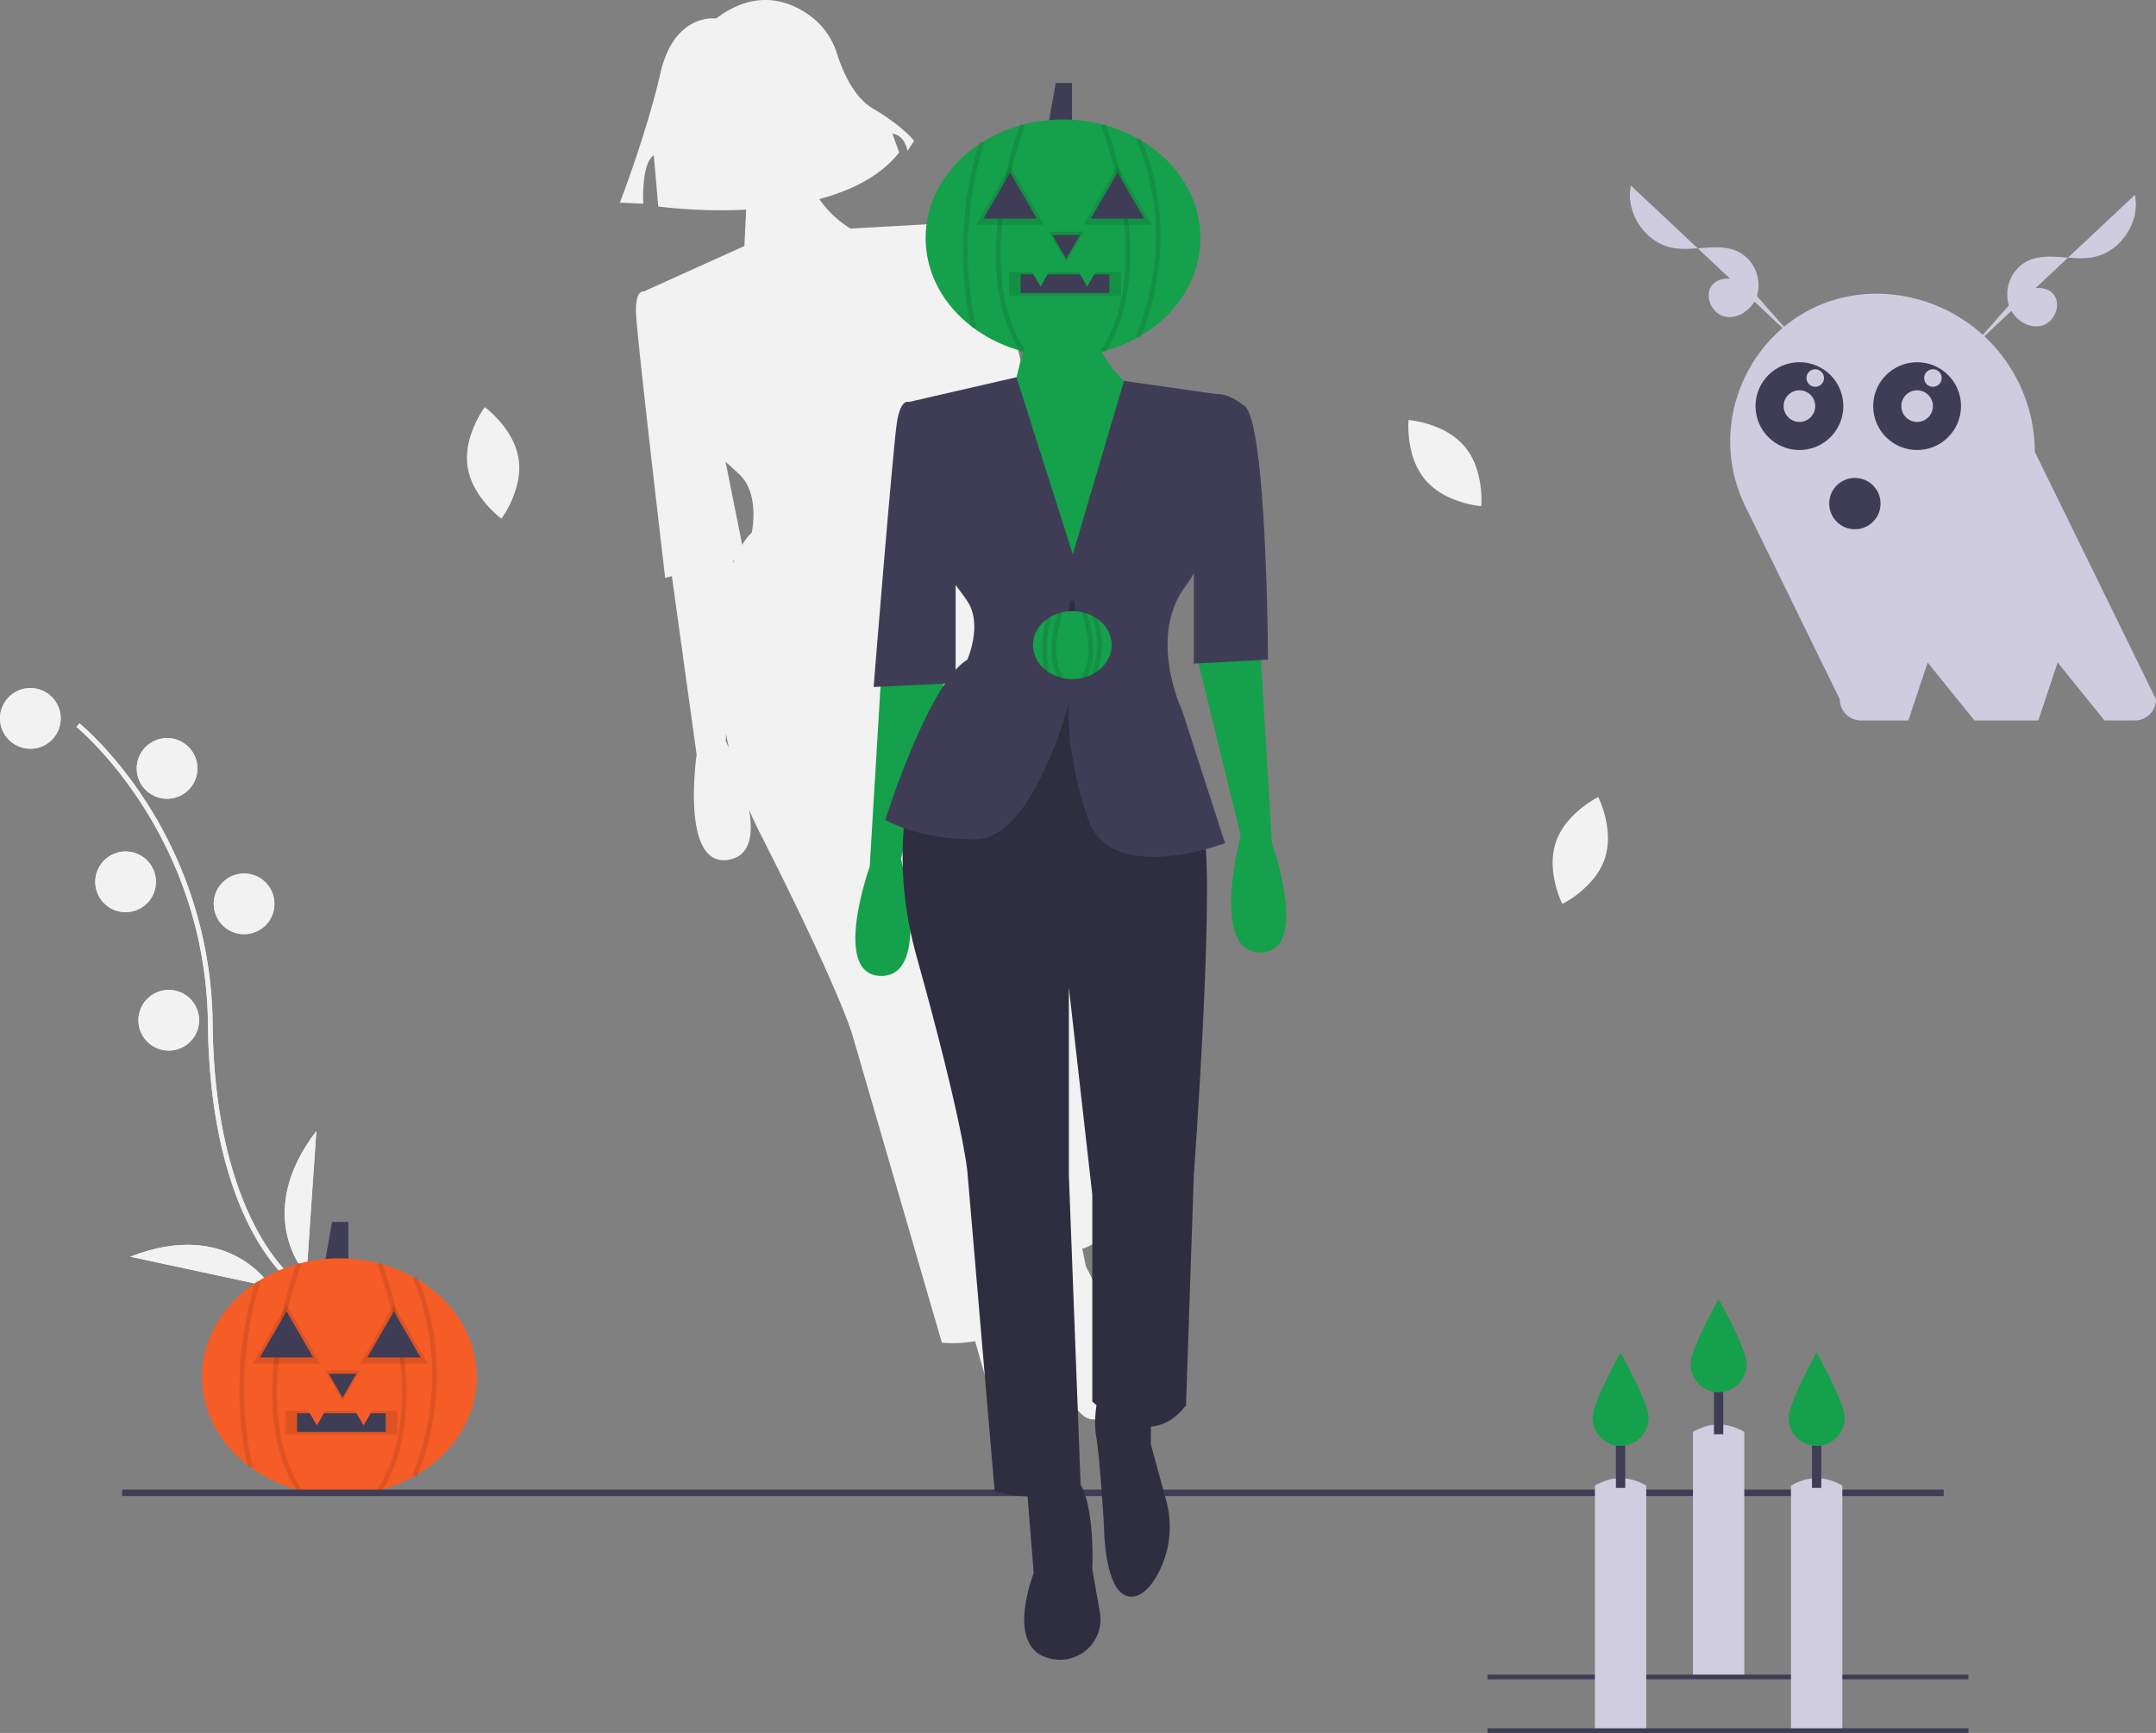 <svg xmlns="http://www.w3.org/2000/svg" id="a459ef9b-1256-47f1-bc02-209a212ce3b2" data-name="Layer 1" width="923.625" height="742.575" viewBox="0 0 923.625 742.575" class="injected-svg gridItem__media" xmlns:xlink="http://www.w3.org/1999/xlink"><rect x="0" y="0" width="923.625" height="742.575" fill="#808080" stroke="none"/><title>spooky_self</title><circle cx="13.004" cy="307.835" r="13" fill="#F2F2F2"></circle><circle cx="104.562" cy="387.303" r="13" fill="#F2F2F2"></circle><circle cx="53.808" cy="377.864" r="13" fill="#F2F2F2"></circle><path d="M261.991,627.357c-.349-.268-8.638-6.764-17.113-23.607-7.775-15.453-17.139-42.936-17.594-86.112-.863-81.794-55.777-126.979-56.332-127.425l1.256-1.557c.141.113,14.243,11.595,28.234,33.126a179.061,179.061,0,0,1,28.843,95.836c.861,81.654,33.597,107.9,33.927,108.156Z" transform="translate(-138.188 -78.713)" fill="#F2F2F2"></path><circle cx="71.575" cy="329.27" r="13" fill="#F2F2F2"></circle><circle cx="72.292" cy="437.18" r="13" fill="#F2F2F2"></circle><path d="M269.494,624.99s-23.604-25.216,4.205-61.598Z" transform="translate(-138.188 -78.713)" fill="#F2F2F2"></path><path d="M254.36,630.177s-17.718-29.649-60.364-12.967Z" transform="translate(-138.188 -78.713)" fill="#F2F2F2"></path><circle cx="13.004" cy="307.835" r="13" fill="#F2F2F2"></circle><circle cx="104.562" cy="387.303" r="13" fill="#F2F2F2"></circle><circle cx="53.808" cy="377.864" r="13" fill="#F2F2F2"></circle><path d="M261.991,627.357c-.349-.268-8.638-6.764-17.113-23.607-7.775-15.453-17.139-42.936-17.594-86.112-.863-81.794-55.777-126.979-56.332-127.425l1.256-1.557c.141.113,14.243,11.595,28.234,33.126a179.061,179.061,0,0,1,28.843,95.836c.861,81.654,33.597,107.9,33.927,108.156Z" transform="translate(-138.188 -78.713)" fill="#F2F2F2"></path><circle cx="71.575" cy="329.27" r="13" fill="#F2F2F2"></circle><circle cx="72.292" cy="437.18" r="13" fill="#F2F2F2"></circle><path d="M269.494,624.99s-23.604-25.216,4.205-61.598Z" transform="translate(-138.188 -78.713)" fill="#F2F2F2"></path><path d="M254.36,630.177s-17.718-29.649-60.364-12.967Z" transform="translate(-138.188 -78.713)" fill="#F2F2F2"></path><polygon points="149.249 540.575 139.249 540.575 142.249 523.575 149.249 523.575 149.249 540.575" fill="#3F3D56"></polygon><ellipse cx="145.394" cy="589.993" rx="58.856" ry="50.791" fill="#F65C26"></ellipse><path d="M244.463,707.611c-9.952-42.7,3.267-79.849,3.402-80.219l1.879.684c-.132.365-13.145,36.981-3.333,79.082Z" transform="translate(-138.188 -78.713)" opacity="0.1"></path><path d="M316.739,711.579l-1.855-.747c18.981-47.108.233-83.792.042-84.157l1.771-.93C316.892,626.119,336.062,663.624,316.739,711.579Z" transform="translate(-138.188 -78.713)" opacity="0.1"></path><path d="M265.576,717.844c-24.027-36.995-.38-97.485-.138-98.092l1.857.74c-.237.597-23.504,60.138-.042,96.262Z" transform="translate(-138.188 -78.713)" opacity="0.1"></path><path d="M301.587,717.844l-1.678-1.09c23.471-36.137.195-95.665-.042-96.262l1.857-.74C301.967,620.359,325.615,680.849,301.587,717.844Z" transform="translate(-138.188 -78.713)" opacity="0.1"></path><polygon points="122.749 559.222 129.999 571.779 137.249 584.336 122.749 584.336 108.249 584.336 115.499 571.779 122.749 559.222" opacity="0.1"></polygon><polygon points="122.749 561.891 128.458 571.779 134.167 581.667 122.749 581.667 111.331 581.667 117.04 571.779 122.749 561.891" fill="#3F3D56"></polygon><polygon points="146.749 600.274 142.999 593.779 139.249 587.284 146.749 587.284 154.249 587.284 150.499 593.779 146.749 600.274" opacity="0.1"></polygon><polygon points="146.749 598.894 143.796 593.779 140.843 588.664 146.749 588.664 152.655 588.664 149.702 593.779 146.749 598.894" fill="#3F3D56"></polygon><polygon points="168.749 559.222 175.999 571.779 183.249 584.336 168.749 584.336 154.249 584.336 161.499 571.779 168.749 559.222" opacity="0.1"></polygon><polygon points="168.749 561.891 174.458 571.779 180.167 581.667 168.749 581.667 157.331 581.667 163.04 571.779 168.749 561.891" fill="#3F3D56"></polygon><rect x="122.249" y="604.523" width="48" height="10.105" opacity="0.1"></rect><rect x="127.249" y="605.575" width="38" height="8" fill="#3F3D56"></rect><polygon points="135.749 610.804 132.796 605.69 129.843 600.575 135.749 600.575 141.655 600.575 138.702 605.69 135.749 610.804" fill="#F65C26"></polygon><polygon points="155.749 610.804 152.796 605.69 149.843 600.575 155.749 600.575 161.655 600.575 158.702 605.69 155.749 610.804" fill="#F65C26"></polygon><path d="M603.601,358.432,583.575,282.419l2.945-.753S566.218,182.462,555.323,177.018c-8.531-4.263-12.468-2.621-12.468-2.621l-40.284,2.252a44.07,44.07,0,0,1-13.391-12.63c13.614-3.622,26.161-9.771,34.192-19.959l-2.862-8.102s5.005.237,6.437,7.386l2.859-4.291s-5.006-6.433-17.639-13.818c-8.292-4.847-13.095-16.265-15.416-23.541a31.596,31.596,0,0,0-10.512-15.443c-8.781-6.832-23.524-13.009-41.289.394,0,0-17.875-2.617-23.825,23.362s-17.382,55.533-17.382,55.533l10.01.474s-.958-17.159,4.522-20.735l1.913,21.925a223.934,223.934,0,0,0,37.647,1.352l-.738,15.577-43.166,19.496s-3.609-.983-3.278,9.187S423.15,326.33,423.15,326.33l2.868-.718L436.622,402.112s-7.204,49.214,14.12,44.943c8.993-1.801,10.106-11.128,8.387-21.313,1.429,3.351,2.998,6.736,4.733,10.155,33.81,66.59,39.393,85.945,39.393,85.945L541.676,654.046a53.092,53.092,0,0,0,14.243-.643l9.059,31.804s-6.552,35.434,15.429,34.444q.33-.015.652-.033a17.255,17.255,0,0,0,15.009-23.532l-6.814-17.447s-3.82-25.65-12.339-34.937c.063-.056.128-.107.19-.164L546.231,514.94l-15.769-78.734,27.254,84.964L575.127,608.106s.771.513,2.107,1.251a42.581,42.581,0,0,0,2.49,13.183c3.611,9.513,10.837,37.07,10.837,37.07s5.914,29.525,17.396,27.226c4.101-.821,6.861-5.074,8.716-10.202a42.451,42.451,0,0,0-2.288-33.349l-11.039-22.064-1.487-7.423c4.905-1.483,9.547-5.005,12.964-11.937l-16.103-97.434s-12.943-103.307-22.36-137.929c4.618-2.283,7.557-4.125,7.557-4.125l-29.213-52.156a73.884,73.884,0,0,1-7.779-14.138l-.016.003c-3.066-7.302-5.648-16.698-4.607-26.324a36.113,36.113,0,0,1,3.53-12.36,35.784,35.784,0,0,0,2.232-5.892l7.619,38.041,1.962-.502,32.177,68.732s-3.266,51.837,18.057,47.566S603.601,358.432,603.601,358.432ZM458.335,286.577c3.883,7.548,2.459,17.302,2,19.782-.075.391-.118.604-.118.604a23.012,23.012,0,0,0-4.07,5.234l-7.134-35.618c1.976,1.827,4.082,3.587,6.276,5.78A16.99,16.99,0,0,1,458.335,286.577Zm-5.503,32.324q-.257.615-.51,1.247l.048-1.131Zm-3.744,77.302.129-3.022q.549,2.944,1.235,5.956C449.622,397.289,449.087,396.203,449.087,396.203Z" transform="translate(-138.188 -78.713)" fill="#F2F2F2"></path><rect x="52.335" y="638.276" width="780.353" height="2.782" fill="#3F3D56"></rect><polygon points="459.249 52.575 449.249 52.575 452.249 35.575 459.249 35.575 459.249 52.575" fill="#3F3D56"></polygon><path d="M515.788,366.41l-5.019,83.644s-16.729,46.84,5.019,46.84,8.364-50.186,8.364-50.186l20.074-81.971Z" transform="translate(-138.188 -78.713)" fill="#15A04B"></path><path d="M678.057,356.373l5.019,83.644s16.729,46.84-5.019,46.84-8.364-50.186-8.364-50.186l-20.074-81.971Z" transform="translate(-138.188 -78.713)" fill="#15A04B"></path><path d="M577.685,711.022l3.346,41.822s-13.383,33.457,8.364,36.803q.326.05.646.095a17.255,17.255,0,0,0,19.338-20.126l-3.255-18.445s1.673-33.457-8.364-40.149S577.685,711.022,577.685,711.022Z" transform="translate(-138.188 -78.713)" fill="#2F2E41"></path><path d="M609.469,674.219s-3.346,10.037-1.673,20.074,3.346,38.476,3.346,38.476,0,30.112,11.71,30.112c4.182,0,7.724-3.627,10.55-8.291a42.451,42.451,0,0,0,4.306-33.149l-6.491-23.802V679.237Z" transform="translate(-138.188 -78.713)" fill="#2F2E41"></path><path d="M547.573,368.083s-36.803,48.513-16.729,120.447,21.747,92.008,21.747,92.008l11.71,137.175s20.074,6.691,36.803-3.346l-5.019-132.157V501.913L606.124,590.575v88.662s23.42,23.42,40.149,1.673l3.346-98.699s10.037-137.175,3.346-150.558S631.217,371.429,631.217,371.429Z" transform="translate(-138.188 -78.713)" fill="#2F2E41"></path><ellipse cx="455.394" cy="101.993" rx="58.856" ry="50.791" fill="#15A04B"></ellipse><path d="M581.03,210.833l-10.037,40.149,30.112,86.989,23.42-92.008s-21.747-15.056-16.729-35.13Z" transform="translate(-138.188 -78.713)" fill="#15A04B"></path><path d="M663.001,440.017s-48.513,18.402-58.55-10.037-8.364-50.186-8.364-50.186-15.056,58.55-40.149,58.55-38.476-8.364-38.476-8.364,18.402-58.55,35.13-68.588c0,0,.084-.201.234-.569.937-2.342,4.249-11.626,1.924-19.79a16.983,16.983,0,0,0-2.158-4.734c-6.691-10.037-13.383-13.383-11.71-38.476l-13.383-46.84,46.155-10.639,24.106,75.881L619.707,241.932l39.948,5.705s3.346,60.223-13.383,81.971a36.111,36.111,0,0,0-5.889,11.426c-2.911,9.234-2.225,18.954-.652,26.716h.017a73.882,73.882,0,0,0,4.851,15.39Z" transform="translate(-138.188 -78.713)" fill="#3F3D56"></path><path d="M649.618,249.309l10.037-1.673s4.182-.836,11.71,5.019c9.613,7.477,10.037,108.737,10.037,108.737l-31.785,1.673V249.309Z" transform="translate(-138.188 -78.713)" fill="#3F3D56"></path><path d="M535.863,254.328l-8.364-3.346s-3.346-1.673-5.019,8.364-10.037,113.755-10.037,113.755L547.573,371.429V296.15Z" transform="translate(-138.188 -78.713)" fill="#3F3D56"></path><path d="M554.463,219.611c-9.952-42.7,3.267-79.849,3.402-80.219l1.879.684c-.132.365-13.145,36.981-3.333,79.082Z" transform="translate(-138.188 -78.713)" opacity="0.1"></path><path d="M626.739,223.579l-1.855-.747c18.981-47.108.233-83.792.042-84.157l1.771-.93C626.892,138.119,646.062,175.624,626.739,223.579Z" transform="translate(-138.188 -78.713)" opacity="0.1"></path><path d="M575.576,229.844c-24.027-36.995-.38-97.485-.138-98.092l1.857.74c-.237.597-23.504,60.138-.042,96.262Z" transform="translate(-138.188 -78.713)" opacity="0.1"></path><path d="M611.587,229.844l-1.678-1.09c23.471-36.137.195-95.665-.042-96.262l1.857-.74C611.967,132.359,635.615,192.849,611.587,229.844Z" transform="translate(-138.188 -78.713)" opacity="0.1"></path><polygon points="432.749 71.222 439.999 83.779 447.249 96.336 432.749 96.336 418.249 96.336 425.499 83.779 432.749 71.222" opacity="0.1"></polygon><polygon points="432.749 73.891 438.458 83.779 444.167 93.667 432.749 93.667 421.331 93.667 427.04 83.779 432.749 73.891" fill="#3F3D56"></polygon><polygon points="456.749 112.274 452.999 105.779 449.249 99.284 456.749 99.284 464.249 99.284 460.499 105.779 456.749 112.274" opacity="0.1"></polygon><polygon points="456.749 110.894 453.796 105.779 450.843 100.664 456.749 100.664 462.655 100.664 459.702 105.779 456.749 110.894" fill="#3F3D56"></polygon><polygon points="478.749 71.222 485.999 83.779 493.249 96.336 478.749 96.336 464.249 96.336 471.499 83.779 478.749 71.222" opacity="0.1"></polygon><polygon points="478.749 73.891 484.458 83.779 490.167 93.667 478.749 93.667 467.331 93.667 473.04 83.779 478.749 73.891" fill="#3F3D56"></polygon><rect x="432.249" y="116.523" width="48" height="10.105" opacity="0.1"></rect><rect x="437.249" y="117.575" width="38" height="8" fill="#3F3D56"></rect><polygon points="445.749 122.804 442.796 117.69 439.843 112.575 445.749 112.575 451.655 112.575 448.702 117.69 445.749 122.804" fill="#15A04B"></polygon><polygon points="465.749 122.804 462.796 117.69 459.843 112.575 465.749 112.575 471.655 112.575 468.702 117.69 465.749 122.804" fill="#15A04B"></polygon><polygon points="460.498 262.265 457.634 262.265 458.493 257.396 460.498 257.396 460.498 262.265" fill="#2F2E41"></polygon><ellipse cx="459.394" cy="276.417" rx="16.856" ry="14.546" fill="#15A04B"></ellipse><path d="M585.684,366.434a44.666,44.666,0,0,1,.998-23.38l1.88.683a43.453,43.453,0,0,0-.931,22.243Z" transform="translate(-138.188 -78.713)" opacity="0.1"></path><path d="M607.74,367.675l-1.855-.747c5.296-13.145.095-23.403.042-23.505l1.771-.928C607.933,342.944,613.395,353.637,607.74,367.675Z" transform="translate(-138.188 -78.713)" opacity="0.1"></path><path d="M591.826,369.591c-7.08-10.902-.392-28.021-.104-28.745l1.857.74c-.066.168-6.591,16.886-.076,26.917Z" transform="translate(-138.188 -78.713)" opacity="0.1"></path><path d="M603.336,369.591l-1.678-1.089c6.522-10.043-.01-26.749-.076-26.916l1.857-.74C603.728,341.57,610.416,358.689,603.336,369.591Z" transform="translate(-138.188 -78.713)" opacity="0.1"></path><path d="M885.437,797.288h-22v-105q11-6.331,22,0Z" transform="translate(-138.188 -78.713)" fill="#D0CDE1"></path><rect x="637.249" y="717.575" width="206" height="2" fill="#3F3D56"></rect><path d="M843.437,820.288h-22v-105q11-6.331,22,0Z" transform="translate(-138.188 -78.713)" fill="#D0CDE1"></path><rect x="692.249" y="616.575" width="4" height="21" fill="#3F3D56"></rect><path d="M844.437,686.288a12,12,0,0,1-24,0c0-6.627,12-28,12-28S844.437,679.66,844.437,686.288Z" transform="translate(-138.188 -78.713)" fill="#15A04B"></path><rect x="734.249" y="593.575" width="4" height="21" fill="#3F3D56"></rect><path d="M886.437,663.288a12,12,0,0,1-24,0c0-6.627,12-28,12-28S886.437,656.66,886.437,663.288Z" transform="translate(-138.188 -78.713)" fill="#15A04B"></path><path d="M927.437,820.288h-22v-105q11-6.331,22,0Z" transform="translate(-138.188 -78.713)" fill="#D0CDE1"></path><rect x="776.249" y="616.575" width="4" height="21" fill="#3F3D56"></rect><path d="M928.437,686.288a12,12,0,0,1-24,0c0-6.627,12-28,12-28S928.437,679.66,928.437,686.288Z" transform="translate(-138.188 -78.713)" fill="#15A04B"></path><rect x="637.249" y="740.575" width="206" height="2" fill="#3F3D56"></rect><path d="M360.363,275.429a26.736,26.736,0,0,1,.04,7.335c-.067.552-.151,1.094-.249,1.63l.001.004a43.446,43.446,0,0,1-6.812,16.068c-.218.314-.343.477-.343.477l-.467-.356a44.875,44.875,0,0,1-9.514-10.443c-.227-.359-.456-.722-.673-1.095a28.627,28.627,0,0,1-3.836-10.303l-.008-.053c-.058-.389-.108-.778-.145-1.166a29.416,29.416,0,0,1,.867-10.157c.104-.413.213-.818.331-1.221a44.887,44.887,0,0,1,5.967-12.495c.218-.314.343-.477.343-.477s.167.12.467.356a44.879,44.879,0,0,1,9.294,10.108c.225.343.447.691.665,1.047A30.589,30.589,0,0,1,359.726,272.441c.133.477.252.964.354,1.454C360.192,274.399,360.285,274.911,360.363,275.429Z" transform="translate(-138.188 -78.713)" fill="#F2F2F2"></path><path d="M765.627,270.028a26.737,26.737,0,0,1,3.884,6.223c.233.505.446,1.011.644,1.519l.003.003a43.446,43.446,0,0,1,2.633,17.253c-.021.382-.041.586-.041.586l-.585-.058a44.874,44.874,0,0,1-13.579-3.898c-.382-.186-.767-.376-1.147-.58a28.626,28.626,0,0,1-8.671-6.757l-.034-.041c-.253-.3-.5-.606-.735-.916a29.416,29.416,0,0,1-4.592-9.101c-.128-.406-.248-.808-.359-1.213a44.888,44.888,0,0,1-1.477-13.768c.021-.382.041-.586.041-.586s.205.015.585.058a44.879,44.879,0,0,1,13.216,3.728c.372.174.743.354,1.116.542a30.589,30.589,0,0,1,6.991,4.796c.364.336.72.689,1.064,1.052Q765.122,269.426,765.627,270.028Z" transform="translate(-138.188 -78.713)" fill="#F2F2F2"></path><path d="M825.655,446.673a26.737,26.737,0,0,1-3.302,6.55c-.31.461-.633.906-.964,1.339l-.001.004A43.445,43.445,0,0,1,808.01,465.774c-.337.18-.522.269-.522.269l-.254-.53a44.874,44.874,0,0,1-3.719-13.629c-.039-.423-.077-.851-.1-1.282a28.626,28.626,0,0,1,1.273-10.919l.017-.05c.125-.372.258-.742.401-1.104a29.416,29.416,0,0,1,5.394-8.65c.28-.32.562-.632.85-.936a44.888,44.888,0,0,1,11-8.411c.337-.18.522-.269.522-.269s.094.183.254.53a44.88,44.88,0,0,1,3.676,13.23c.044.408.083.818.116,1.235a30.59,30.59,0,0,1-.47,8.465c-.098.485-.215.973-.347,1.455C825.972,445.678,825.822,446.176,825.655,446.673Z" transform="translate(-138.188 -78.713)" fill="#F2F2F2"></path><path d="M1009.891,272.297a67.922,67.922,0,0,0-67.723-67.723h0q-.873,0-1.741.022c-45.804,1.171-74.633,50.023-54.493,91.178l40.432,82.622a9.056,9.056,0,0,0,9.03,9.03h20.317l8.277-24.832,20.056,24.832h27.35l8.277-24.832L1039.73,387.426h13.053a9.056,9.056,0,0,0,9.03-9.03Z" transform="translate(-138.188 -78.713)" fill="#CFCCE0"></path><circle cx="770.872" cy="174.02" r="18.812" fill="#3F3D56"></circle><circle cx="821.288" cy="174.02" r="18.812" fill="#3F3D56"></circle><circle cx="770.872" cy="174.02" r="6.772" fill="#CFCCE0"></circle><circle cx="821.288" cy="174.02" r="6.772" fill="#CFCCE0"></circle><circle cx="777.644" cy="161.981" r="3.762" fill="#CFCCE0"></circle><circle cx="828.06" cy="161.981" r="3.762" fill="#CFCCE0"></circle><circle cx="794.625" cy="215.788" r="11" fill="#3F3D56"></circle><path d="M981.715,228.952,997.583,210.941c2.589-2.939,5.279-5.955,8.812-7.646s8.165-1.724,11.003.976c4.326,4.117,1.254,12.51-4.528,14.004s-11.958-2.807-13.984-8.424a16.097,16.097,0,0,1,7.722-19.21c8.504-4.215,18.798-.022,28.139-1.703,11.791-2.121,20.475-14.995,18.025-26.722" transform="translate(-138.188 -78.713)" fill="#CFCCE0"></path><path d="M907.91,224.952,892.042,206.941c-2.589-2.939-5.279-5.955-8.812-7.646s-8.165-1.724-11.003.976c-4.326,4.117-1.254,12.51,4.528,14.004s11.958-2.807,13.984-8.424a16.097,16.097,0,0,0-7.722-19.21c-8.504-4.215-18.798-.022-28.139-1.703-11.791-2.121-20.475-14.995-18.025-26.722" transform="translate(-138.188 -78.713)" fill="#CFCCE0"></path></svg>